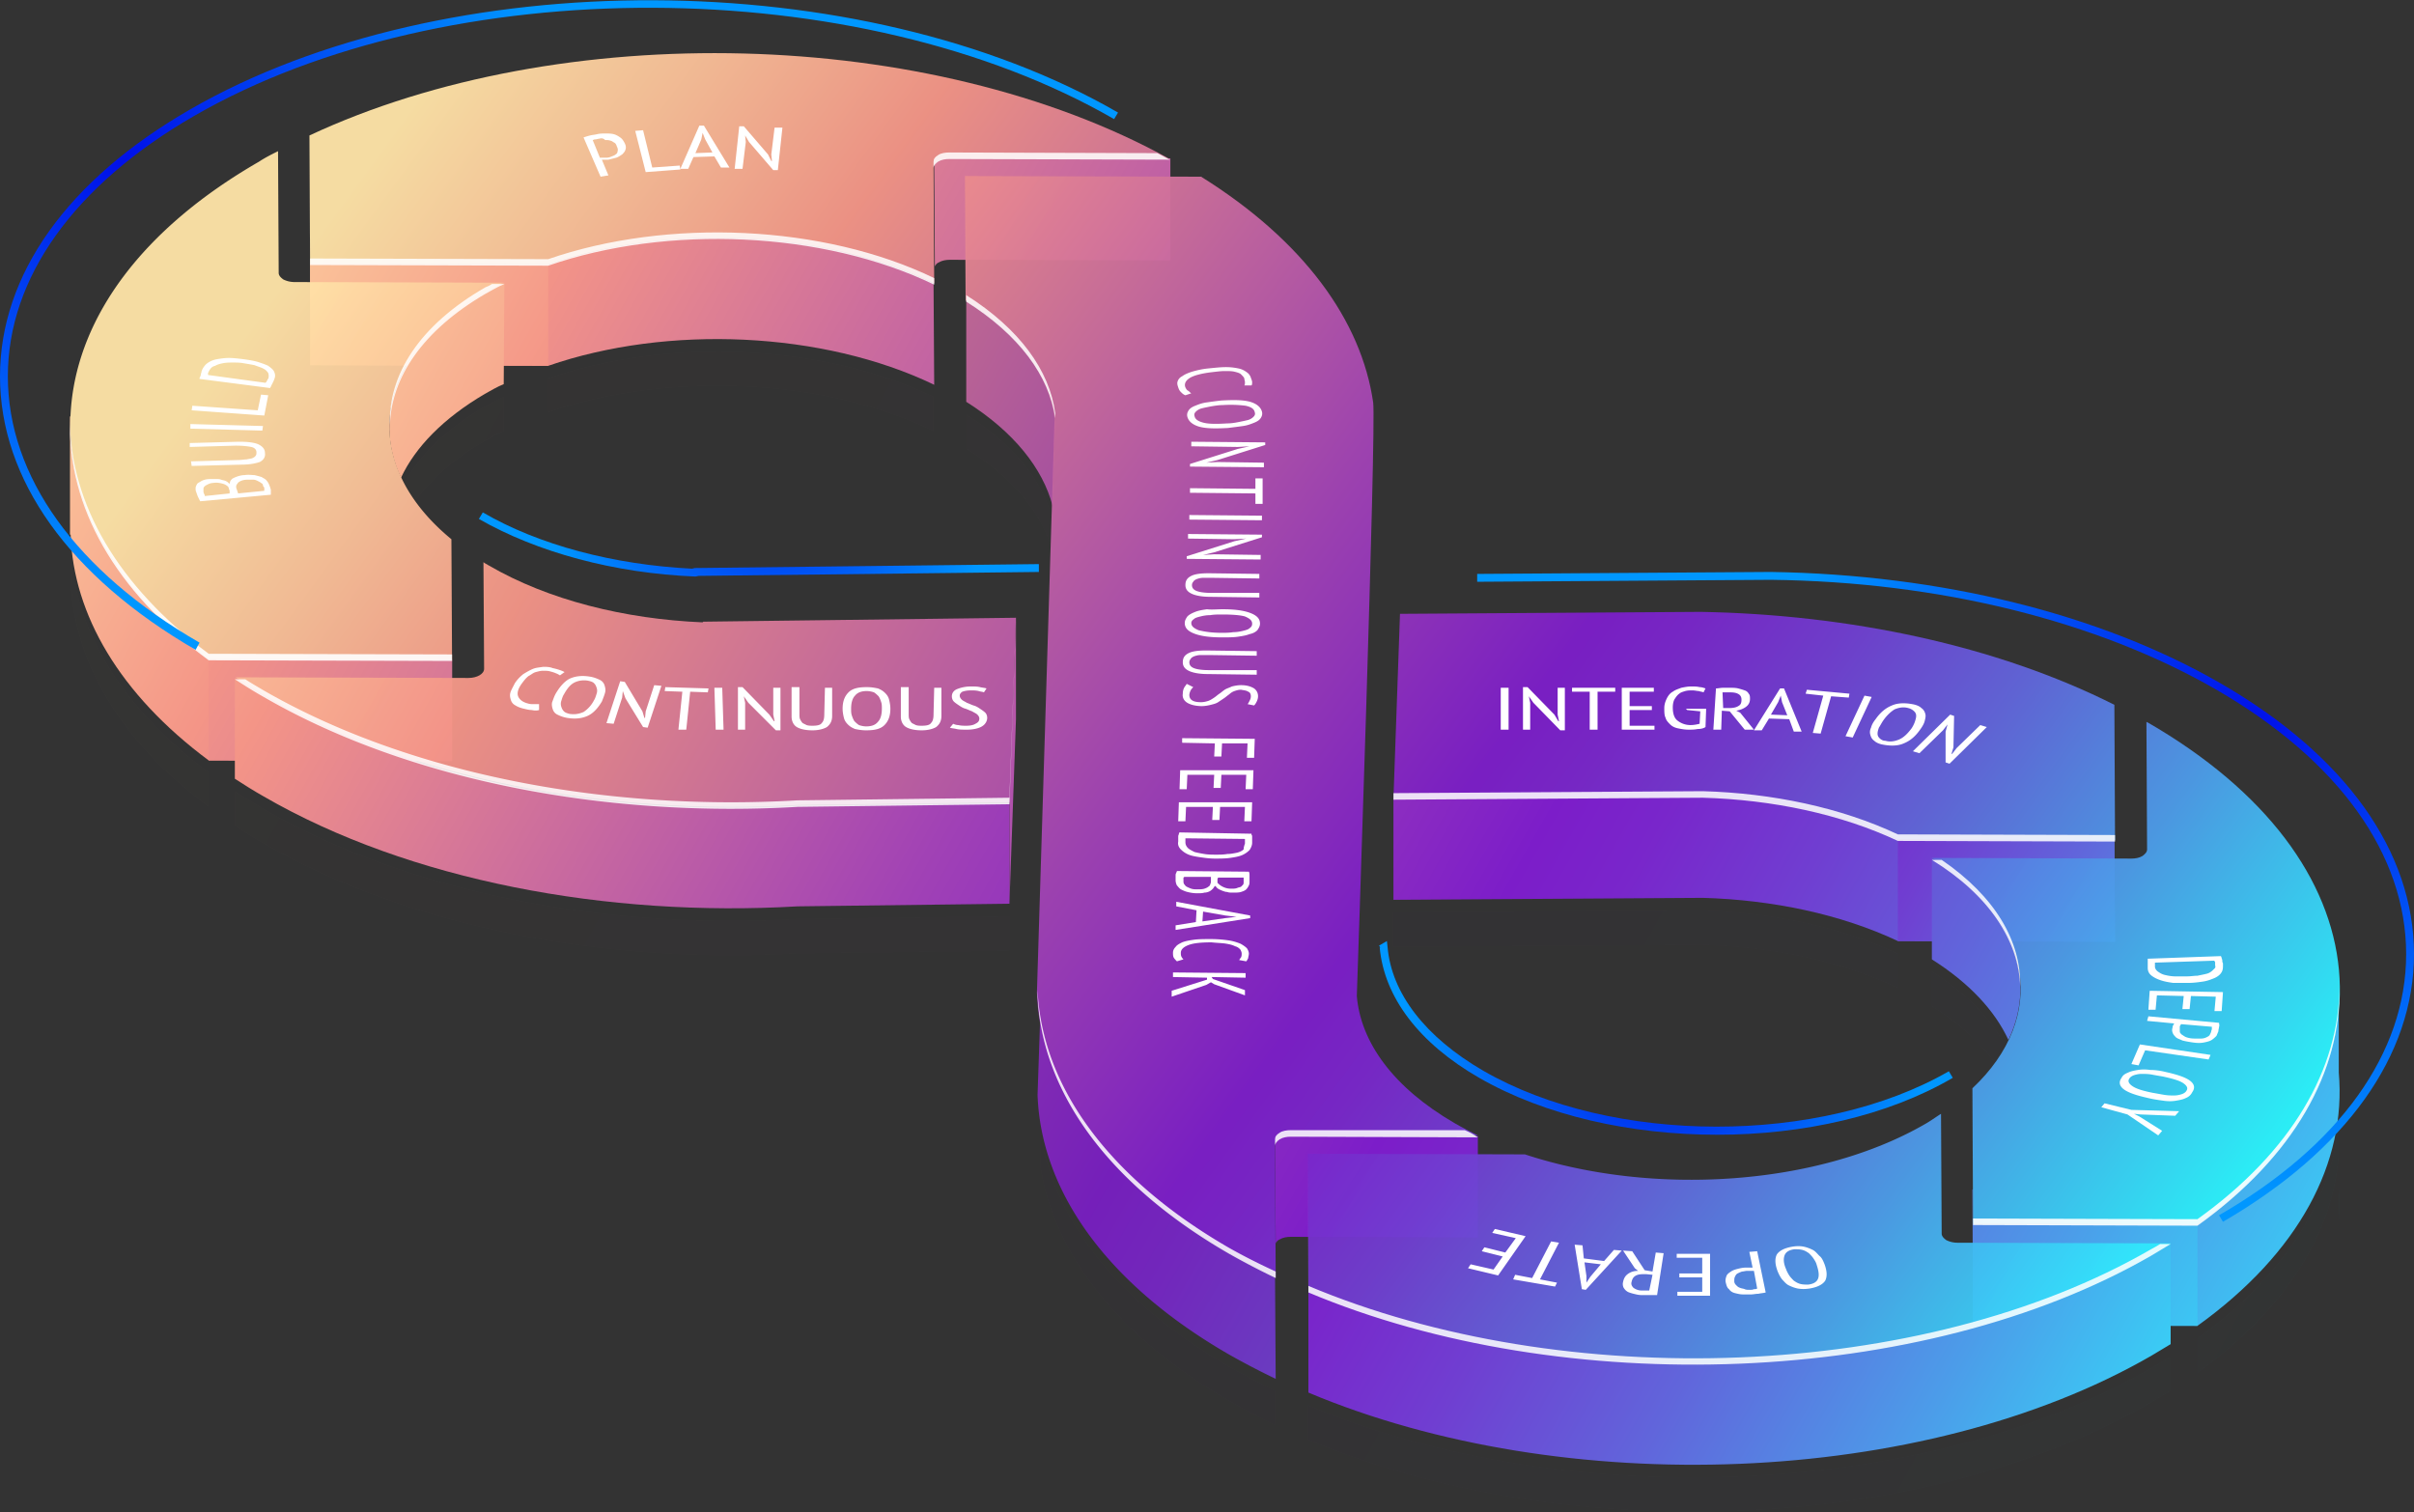 <?xml version="1.0" encoding="utf-8"?><svg width="731" height="458" fill="none" xmlns="http://www.w3.org/2000/svg" viewBox="0 0 731 458"><rect x="0" y="0" width="731" height="458" fill="#333333" stroke="none"/><g opacity=".1"><path opacity=".1" d="M515.662 286.176c20.998.594 41.799 4.954 59.034 13.08v-10.504c-17.235-8.125-38.036-12.485-59.034-13.08l-93.901.595v10.503l93.901-.594z" fill="url(#opaint0_linear)"/><path opacity=".1" d="M319.342 170.041l.198-8.919c-1.783-12.881-10.698-25.367-26.942-35.672v10.503c15.65 9.711 24.564 21.8 26.744 34.088z" fill="url(#opaint1_linear)"/><path opacity=".1" d="M584.997 304.805c15.65 9.711 24.565 21.998 26.348 34.285 2.575-15.854-6.339-32.303-26.348-44.987v10.702z" fill="url(#opaint2_linear)"/><path opacity=".1" d="M708.218 350.189v-10.504c-1.981 23.386-16.244 46.375-42.79 65.598v10.504c26.744-19.224 41.007-42.213 42.79-65.598z" fill="url(#opaint3_linear)"/><path opacity=".1" d="M282.691 130.602v-10.503c-33.479-16.053-80.627-18.035-116.682-5.549v10.305c36.055-12.287 83.203-10.504 116.682 5.747z" fill="url(#opaint4_linear)"/><path opacity=".1" d="M708.217 359.305v10.9c.396-3.765.396-7.333 0-10.9z" fill="url(#opaint5_linear)"/><path opacity=".1" d="M372.234 413.805c-34.47-19.818-53.488-45.384-57.252-71.345v10.503c3.764 25.962 22.782 51.528 57.252 71.346 4.358 2.576 9.113 4.955 13.867 7.333v-10.504c-4.754-2.378-9.31-4.756-13.867-7.333z" fill="url(#opaint6_linear)"/><path opacity=".1" d="M396.008 425.498v10.504c77.26 32.502 186.019 28.736 255.156-11.099l5.944-3.567v-10.503c-1.981 1.189-3.764 2.378-5.944 3.567-69.137 39.835-177.896 43.6-255.156 11.098z" fill="url(#opaint7_linear)"/><path opacity=".1" d="M146.793 133.575c1.783-.991 3.764-2.18 5.745-2.973v-10.503c-1.981.991-3.962 1.981-5.745 2.972-21.593 12.486-31.102 29.331-28.527 45.979 2.179-13.08 11.688-25.764 28.527-35.475z" fill="url(#opaint8_linear)"/><path opacity=".1" d="M21.394 160.528l-.198-.198v10.503l.198.199c-.99 25.763 12.877 51.923 41.8 73.327v-10.504c-28.923-21.403-42.79-47.563-41.8-73.327z" fill="url(#opaint9_linear)"/><path opacity=".1" d="M79.835 244.954c-2.972-1.784-5.943-3.568-8.717-5.351v10.503c2.774 1.784 5.547 3.568 8.717 5.351 44.177 25.566 104.202 36.664 161.652 33.295l64.185-.793v-10.503l-64.185.792c-57.45 3.369-117.277-7.729-161.652-33.294z" fill="url(#opaint10_linear)"/></g><path d="M166.01 80.066l-72.11-.198v30.718l72.11.198c36.055-12.485 83.203-10.504 116.881 5.747l-.198-30.718c-33.48-16.25-80.628-18.233-116.683-5.747z" fill="url(#opaint11_linear)"/><path d="M166.01 80.066l-72.11-.198v30.718l72.11.198V80.066z" fill="url(#opaint12_linear)"/><path d="M287.646 47.762c-1.189 0-2.575.198-3.368.793-.99.594-1.386 1.189-1.386 1.982l.198 30.123c.198-.396.594-.99 1.188-1.189.991-.594 2.179-.793 3.368-.793l66.761.199V47.96l-66.761-.198z" fill="url(#opaint13_linear)"/><path d="M390.857 343.649c-1.189 0-2.575.198-3.368.792-.99.595-1.386 1.189-1.386 1.982l.198 30.124c.198-.396.594-.991 1.188-1.189.991-.595 2.179-.793 3.368-.793l56.658.198v-30.718l-56.658-.396z" fill="url(#opaint14_linear)"/><path d="M708.219 305.201c-1.981 23.386-16.244 46.375-42.79 65.599l-67.95-.199v-10.503l-.198.198.198 41.024 67.95.198c30.904-22.197 45.167-49.546 42.79-76.697v-19.62z" fill="url(#opaint15_linear)"/><path d="M597.478 370.8v30.718h67.95v-30.52c0-.198-68.346-.198-67.95-.198z" fill="url(#opaint16_linear)"/><path d="M152.736 85.615c-1.981.99-3.962 1.982-5.745 2.973-26.15 15.061-34.668 36.663-25.555 56.085 4.358-9.314 12.876-18.034 25.357-25.367 1.783-.991 3.764-2.18 5.745-2.973l.198-30.718z" fill="url(#opaint17_linear)"/><path d="M136.888 199.768l-73.694-.198c-28.923-21.602-42.988-47.564-41.8-73.328l-.198-.198v35.871h.198c.793 24.178 14.858 48.357 41.8 68.373l73.694.198v-30.718z" fill="url(#opaint18_linear)"/><path d="M136.889 199.768h-.198l-73.497-.198v30.718l73.695.198v-30.718z" fill="url(#opaint19_linear)"/><path opacity=".9" d="M319.54 126.639c-1.783-12.882-10.698-25.368-26.942-35.673v30.718c14.461 9.116 23.178 20.215 26.149 31.511l.793-26.556z" fill="url(#opaint20_linear)"/><path opacity=".9" d="M372.236 379.52c-34.47-19.819-53.488-45.384-57.252-71.346l-.793 23.385c.991 28.539 20.207 56.879 58.045 78.679a233.572 233.572 0 0014.065 7.333l-.198-30.719c-4.755-2.378-9.311-4.756-13.867-7.332z" fill="url(#opaint21_linear)"/><path d="M651.363 379.916c-69.138 40.033-177.897 43.6-255.157 11.098v30.719c77.26 32.502 186.019 28.736 255.157-11.099l5.943-3.567v-30.718c-2.179 1.189-3.962 2.378-5.943 3.567z" fill="url(#opaint22_linear)"/><path d="M307.654 217.803v-30.719l-1.981 56.086v30.718l1.981-56.085z" fill="url(#opaint23_linear)"/><path d="M305.673 243.17l-64.185.793c-57.45 3.369-117.277-7.729-161.652-33.295-2.972-1.784-5.943-3.567-8.717-5.351v30.52c2.774 1.784 5.547 3.568 8.717 5.351 44.177 25.566 104.202 36.664 161.652 33.295l64.185-.793v-30.52z" fill="url(#opaint24_linear)"/><path opacity=".95" d="M93.901 79.868l72.11.198c36.054-12.486 83.203-10.504 116.88 5.747l-.198-35.078c0-.793.595-1.388 1.387-1.982.991-.595 2.179-.793 3.368-.793l66.76.198C281.505 7.928 169.577 5.55 93.703 41.024l.198 38.844z" fill="url(#opaint25_linear)"/><path opacity=".95" d="M136.89 199.768l-.198-36.466c-27.933-22.989-24.763-54.5 10.103-74.714 1.783-.991 3.764-2.18 5.745-2.973l-63.393-.198a7.66 7.66 0 01-3.368-.793c-.792-.595-1.387-1.19-1.387-1.982l-.198-36.862c-1.98.991-3.962 1.982-5.745 3.171C7.53 89.777 2.774 154.582 63.195 199.57l73.695.198z" fill="url(#opaint26_linear)"/><path opacity=".95" d="M307.654 187.084l-94.693 1.189-.198.199c-23.574-.991-46.752-6.739-64.78-17.242-.594-.397-1.188-.595-1.585-.991l.199 32.304c0 1.585-2.18 2.774-4.755 2.774l-70.525-.198c2.774 1.784 5.547 3.567 8.717 5.351 44.177 25.565 104.202 36.664 161.652 33.295l64.185-.793 1.783-55.888z" fill="url(#opaint27_linear)"/><path opacity=".95" d="M640.27 213.443c-35.857-18.035-80.43-27.35-125.202-28.142l-91.127.594-1.981 55.888 93.703-.595c20.999.595 41.799 4.955 59.034 13.08l65.771.198-.198-41.023z" fill="url(#opaint28_linear)"/><path d="M574.697 254.268c-17.235-8.125-38.035-12.485-59.034-13.08l-93.703.595v30.718l93.703-.594c20.999.594 41.799 4.954 59.034 13.08l65.771.198-.198-30.719-65.573-.198z" fill="url(#opaint29_linear)"/><path d="M574.696 284.987l65.77.198-.198-30.719-65.572-.198v30.719z" fill="url(#opaint30_linear)"/><path opacity=".95" d="M650.174 257.241c0 .793-.594 1.387-1.387 1.982-.99.594-2.179.793-3.368.793l-60.421-.199c31.102 19.422 35.262 48.159 12.282 69.761l.199 41.023 67.949.199c62.204-44.591 57.054-110.388-15.056-152.006-.198 0-.396-.199-.396-.199l.198 38.646z" fill="url(#opaint31_linear)"/><path d="M608.176 314.912c0-.198.198-.198.198-.396 8.717-18.629.793-39.439-23.376-54.699v30.719c11.292 7.134 19.018 15.458 23.178 24.376z" fill="url(#opaint32_linear)"/><path opacity=".95" d="M386.301 386.852l-.198-40.429c0-.793.594-1.387 1.387-1.982.99-.594 2.179-.792 3.367-.792l56.658.198c-2.377-1.189-4.755-2.378-7.132-3.766-18.423-10.702-28.329-24.376-29.517-38.447 0 0 5.943-172.617 4.952-179.752-3.565-24.773-20.998-48.95-52.101-68.373l-71.515-.198.198 37.655c16.245 10.107 25.159 22.791 26.942 35.673l-5.349 174.004c.991 28.538 20.207 56.878 58.045 78.678 4.754 2.775 9.509 5.153 14.263 7.531z" fill="url(#opaint33_linear)"/><path opacity=".95" d="M592.724 376.349a7.666 7.666 0 01-3.368-.793c-.792-.595-1.386-1.189-1.386-1.982l-.199-36.267c-1.584.991-3.169 2.18-4.952 3.171-32.687 18.827-82.609 21.8-121.041 9.116l-65.77-.198.198 41.816c77.26 32.502 186.019 28.737 255.156-11.098l5.944-3.567-64.582-.198z" fill="url(#opaint34_linear)"/><g opacity=".9"><path opacity=".95" d="M118.07 128.819c.396-14.468 9.905-28.737 28.923-39.835 1.783-.99 3.764-2.18 5.745-2.973h-3.764c-.594.397-1.386.793-1.981.991-20.008 11.495-29.517 26.557-28.923 41.817zM284.079 48.951c.991-.595 2.179-.793 3.368-.793l66.761.198c-1.189-.594-2.576-1.387-3.764-1.981l-62.997-.199c-1.189 0-2.575.199-3.368.793-.99.595-1.387 1.19-1.387 1.982v1.982c0-.793.595-1.387 1.387-1.982z" fill="#fff"/><path opacity=".95" d="M146.596 200.957l-.199-30.52.199 30.52z" fill="url(#opaint35_radial)"/><path opacity=".95" d="M611.742 298.859c.396-13.674-7.528-27.349-23.772-38.447h-2.972c17.433 10.702 26.348 24.575 26.744 38.447zM292.598 91.362c16.047 10.107 25.16 22.593 26.942 35.277v-1.586c-1.782-12.882-10.697-25.367-26.942-35.673l-.198-35.672.198 37.654z" fill="#fff"/><path opacity=".95" d="M650.174 255.656l-.198-36.664.198 36.664z" fill="url(#opaint36_radial)"/><path opacity=".95" d="M574.697 254.665l65.771.198v-1.982l-65.771-.198c-17.235-8.126-38.035-12.486-59.034-13.08l-93.703.594v1.982l93.703-.594c20.999.594 41.799 4.954 59.034 13.08zM651.362 378.331c-69.137 40.032-177.896 43.6-255.156 11.098l-.198-39.835.198 41.817c77.26 32.502 186.019 28.736 255.156-11.099l5.944-3.567h-3.17c-.991.595-1.981 1.189-2.774 1.586zM166.011 80.462c36.054-12.485 83.203-10.504 116.88 5.747v-1.981c-33.479-16.251-80.826-18.233-116.88-5.748l-72.11-.198-.198-36.862.198 38.844 72.11.198z" fill="#fff"/><path d="M665.429 369.214l-67.95-.198-.198-39.042.198 41.024 67.95.198c29.319-21.007 43.582-46.771 42.988-72.535 0 24.971-14.461 50.14-42.988 70.553z" fill="#fff"/><path opacity=".95" d="M443.552 342.261h-52.695c-1.189 0-2.575.199-3.368.793-.99.595-1.386 1.189-1.386 1.982v1.982c0-.793.594-1.388 1.386-1.982.991-.595 2.179-.793 3.368-.793l56.658.198c-1.387-.991-2.576-1.585-3.963-2.18z" fill="#fff"/><path d="M136.889 198.183l-73.694-.199c-27.735-20.611-41.8-45.582-41.998-70.354-.594 25.565 13.273 51.131 41.998 72.336l73.694.198v-1.981z" fill="#fff"/><path opacity=".95" d="M372.236 377.934c-37.442-21.602-56.856-49.744-58.045-78.282v1.387c.991 28.539 20.207 56.879 58.045 78.679a234.15 234.15 0 0014.065 7.333v-1.982c-4.755-2.18-9.509-4.558-14.065-7.135zM305.673 241.585l-64.185.792c-57.45 3.369-117.277-7.729-161.652-33.294-1.981-1.189-3.764-2.18-5.547-3.369h-3.17c2.774 1.783 5.547 3.567 8.717 5.35 44.177 25.566 104.202 36.664 161.652 33.295l64.185-.793 1.981-55.887-1.981 53.906z" fill="#fff"/></g><path d="M176.708 41.618a24.944 24.944 0 011.981-.594c.792-.198 1.387-.198 2.179-.397.793-.198 1.585-.198 2.576-.198.792 0 1.584 0 2.377.198.792.199 1.386.595 1.981.991.594.397.99.991 1.386 1.784.397.793.397 1.387.199 1.982-.199.594-.595.99-.991 1.387-.594.396-1.189.793-1.783.991l-2.377.595H182.255l1.981 4.756-2.377.396-5.151-11.89zm4.754.397c-.396 0-.792.198-1.188.198-.396 0-.594.198-.793.198l2.18 5.351h1.981c.594 0 1.188-.198 1.584-.396.595-.199.991-.397 1.189-.595a1.09 1.09 0 00.594-.99c.198-.397 0-.992-.198-1.388-.198-.595-.396-.991-.792-1.19-.396-.197-.793-.594-1.189-.594-.396-.198-.99-.198-1.585-.198-.594-.595-1.188-.595-1.783-.396zM206.028 51.33l-10.5.792-3.17-12.486 2.378-.198 2.773 11.297 8.32-.595.199 1.19zM216.329 47.366l-6.34.198-1.584 3.567h-2.378l5.745-13.08h1.387l7.726 12.684h-2.575l-1.981-3.37zm-5.745-.991l5.15-.199-2.179-3.963-.792-1.982-.396 1.982-1.783 4.162zM226.828 43.006l-1.189-1.982.198 1.982-.99 8.125h-2.377l1.386-12.882h1.387l7.33 8.522.99 1.982h.199l-.199-1.982.991-8.125h2.377l-1.386 12.882h-1.387l-7.33-8.522zM63.79 145.07h1.585c.594 0 1.188 0 1.584.198.595.198.99.198 1.387.396.396.198.792.397.99.793h.199c0-.198.198-.595.198-.793.198-.198.396-.594.792-.793a9.66 9.66 0 011.387-.594c.594-.198 1.387-.396 2.18-.396 1.188-.199 2.178 0 2.97 0 .793.198 1.585.396 2.18.594.594.396 1.188.595 1.585 1.189.396.397.594.991.792 1.387 0 .199.198.397.198.595 0 .198.198.396.198.793v1.387l-21.395 1.982-.594-1.189c-.198-.397-.396-.991-.595-1.586-.198-.396-.198-.792-.198-1.189 0-.396.199-.793.397-1.189s.792-.594 1.386-.991c.793-.396 1.585-.594 2.774-.594zm5.745 3.567c0-.198-.198-.396-.198-.595 0-.198-.198-.396-.198-.594a3.824 3.824 0 00-1.783-.991c-.793-.198-1.783-.396-2.774-.198-.594 0-1.188.198-1.585.396-.396.198-.792.396-.99.595-.198.198-.396.396-.396.792v.793c0 .396.198.595.198.793.198.198.198.396.198.594l7.528-.792v-.793zm10.103-1.586c0-.396-.198-.594-.594-.792-.198-.198-.595-.397-.99-.595-.397-.198-.793-.396-1.388-.396h-1.782c-.793 0-1.585.198-1.981.396-.397.198-.793.397-.991.793-.198.198-.396.594-.396.793 0 .396 0 .594.198.991l.396 1.189 7.924-.793v-.198-.397-.396c-.396-.396-.396-.595-.396-.595zM57.45 135.359v-1.189l14.858-.397c2.575 0 4.556.198 5.943.793 1.189.595 1.981 1.387 1.981 2.576.198 1.189-.396 2.18-1.585 2.775-1.188.396-2.971.793-5.349.793l-15.254.396-.198-1.387 14.066-.397c1.188 0 2.179-.198 2.773-.198.793-.198 1.387-.198 1.783-.396.396-.198.792-.397.99-.793.199-.198.199-.594.199-.991 0-.793-.595-1.387-1.585-1.585-.99-.198-2.576-.397-4.755-.397l-13.867.397zM57.648 129.81v-1.388l21.989.595-.198 1.387-21.791-.594zM81.222 119.702l-1.189 6.144-21.99-1.586.199-1.387 19.81 1.387.99-4.756 2.18.198zM60.422 114.748c0-.198 0-.397.198-.595 0-.198.198-.396.198-.793 0-.198.198-.396.198-.792 0-.198.198-.397.198-.595.397-.793.99-1.585 1.585-1.982.793-.594 1.783-.991 2.774-1.189 1.188-.198 2.377-.396 3.764-.396 1.386 0 2.971.198 4.556.396 1.387.198 2.773.397 4.16.793 1.189.396 2.377.793 3.17 1.189.792.595 1.585 1.189 1.783 1.784.396.792.396 1.585 0 2.378 0 .198-.198.396-.198.594-.199.199-.199.397-.397.793-.198.198-.198.397-.396.793-.198.198-.198.396-.198.396l-21.395-2.774zm2.971-2.577c0 .199-.198.199-.198.397s-.198.198-.198.396v.595l17.433 2.378s0-.198.198-.198c0-.199.198-.199.198-.397s.199-.198.199-.396.198-.198.198-.198a2.752 2.752 0 000-1.784c-.397-.594-.793-.991-1.585-1.387-.793-.397-1.585-.595-2.576-.991-.99-.198-2.179-.396-3.367-.595-.99-.198-2.18-.198-3.17-.198-.99 0-1.98 0-2.971.198-.99.199-1.783.397-2.378.793-.99.198-1.386.793-1.783 1.387zM672.561 289.545c0 .198.198.396.198.594 0 .199.198.397.198.793s0 .396.198.793v.594c0 .793 0 1.586-.594 2.379-.397.594-1.189 1.189-2.179 1.585-.991.396-1.981.793-3.368.991-1.387.198-2.774.396-4.557.396h-4.358c-1.387-.198-2.575-.396-3.764-.792-1.189-.397-1.981-.793-2.773-1.388-.793-.594-1.189-1.387-1.189-2.378v-.594-.793-.793-.594l22.188-.793zm-1.783 2.774v-.396-.396c0-.199 0-.199-.198-.397v-.198l-18.028.595v1.189c0 .594.396 1.189.991 1.585.594.397 1.188.793 2.179.991.792.198 1.981.396 2.971.396h3.566c1.189 0 2.179-.198 3.17-.198.99-.198 1.981-.396 2.773-.594.793-.198 1.387-.595 1.981-1.189.595-.595.793-.595.595-1.388zM673.155 300.445l-.396 5.747h-2.179l.396-4.36-7.528-.198-.396 3.964h-2.179l.396-3.964-8.122-.198-.397 4.36h-2.179l.397-5.748 22.187.397zM671.966 309.759c0 .397.198.793 0 1.189 0 .397-.198.793-.198 1.388-.198.396-.396.991-.594 1.387-.397.396-.793.793-1.387 1.189s-1.387.595-2.377.793c-.991.198-1.981.198-3.368 0-1.387-.198-2.377-.396-3.17-.595-.792-.396-1.584-.594-1.981-.991-.396-.396-.792-.792-.99-1.387-.198-.594-.198-.991 0-1.585v-.199c0-.198 0-.198.198-.396 0-.198 0-.198.198-.396 0-.198 0-.198.198-.198l-8.32-.793.396-1.387 21.395 1.981zm-2.377 2.577c0-.198.198-.397.198-.793v-.595l-9.311-.792s0 .198-.198.198c0 .198 0 .198-.198.396V312.336c0 .396.198.594.594.991.396.198.793.594 1.387.792a7.361 7.361 0 002.377.397h2.179c.595 0 1.189-.198 1.585-.397.396-.198.793-.396.991-.792.198-.397.396-.793.396-.991zM645.421 322.245l2.575-5.946 21.395 3.171-.594 1.388-19.216-2.775-1.981 4.558-2.179-.396zM655.722 324.623c3.565.793 5.943 1.586 7.329 2.576 1.387.991 1.783 2.18.793 3.568-.396.792-.991 1.387-1.981 1.783-.793.397-1.783.595-2.972.793-1.188.198-2.377.198-3.764 0-1.386-.198-2.971-.396-4.556-.793-3.566-.792-5.943-1.585-7.33-2.576-1.387-.991-1.783-2.18-.792-3.567.396-.793.99-1.189 1.981-1.586.792-.396 1.783-.594 2.971-.792 1.189-.199 2.378-.199 3.764 0 1.387 0 2.972.198 4.557.594zm-.793 1.387c-1.188-.198-2.377-.396-3.368-.594-1.188-.198-2.179-.198-2.971-.198-.991 0-1.783.198-2.377.396-.595.198-1.189.595-1.387.991-.594.793-.198 1.585.99 2.378 1.189.793 3.17 1.387 6.142 1.982 1.188.198 2.179.396 3.367.594 1.189.199 2.179.199 2.972.199.99 0 1.783-.199 2.377-.397.594-.198 1.189-.594 1.387-.991.594-.792.198-1.585-.991-2.378-1.188-.793-3.367-1.387-6.141-1.982zM645.42 336.118l14.462.396-1.189 1.387-10.499-.396-1.981-.198 1.585.793 6.933 4.36-1.188 1.387-9.311-6.342-7.924-2.18.99-1.189 8.122 1.982zM552.51 382.889c.793 2.18.793 3.765.198 4.954-.792 1.189-2.377 1.982-4.754 2.379-1.387.198-2.377.198-3.566 0-.991-.199-1.981-.595-2.774-.991-.792-.397-1.386-1.189-1.981-1.784-.594-.793-.99-1.585-1.386-2.576-.793-2.18-.793-3.766-.198-4.955.792-1.189 2.377-1.982 4.754-2.378 1.189-.198 2.377-.198 3.368 0 .99.198 1.981.594 2.773.991.793.396 1.387 1.189 1.981 1.783.793.595 1.189 1.586 1.585 2.577zm-2.377.198c-.198-.793-.594-1.387-.991-1.982-.396-.594-.99-1.189-1.386-1.585-.595-.397-1.189-.793-1.981-.991-.793-.198-1.585-.198-2.378-.198-1.584.198-2.575.792-2.971 1.783-.396.991-.396 2.378.396 4.162.198.595.594 1.387.991 1.982.396.594.99 1.189 1.386 1.585.595.397 1.189.793 1.981.991.793.198 1.585.198 2.378.198 1.584-.198 2.575-.792 2.971-1.783.396-.991.198-2.378-.396-4.162zM534.681 391.411c-.594.198-1.387.198-2.179.396-.793 0-1.585.198-2.179.198h-2.576c-.792 0-1.584-.198-2.377-.396-.792-.198-1.387-.595-1.783-1.189-.594-.397-.792-1.189-.99-1.982-.198-.793 0-1.387.198-1.982.198-.594.792-.991 1.387-1.387.594-.397 1.188-.595 1.981-.793.792-.198 1.584-.396 2.575-.396H530.719l-.991-4.757 2.378-.198 2.575 12.486zm-4.754-.793c.396 0 .792 0 1.188-.198.396 0 .594 0 .991-.198l-.991-5.351H529.134c-.594 0-1.189.198-1.585.198-.594.198-.99.396-1.386.594-.397.199-.595.595-.793.991-.198.397-.198.793-.198 1.388 0 .594.396.99.594 1.189.397.396.595.594 1.189.792.396.199.991.199 1.387.397s.99.198 1.585.198zM517.842 392.402h-9.905v-1.19h7.528v-4.36h-6.933v-1.189h6.933v-4.756h-7.726v-1.189h10.103v12.684zM501.796 392.203h-4.755c-.792 0-1.585-.198-2.377-.396-.793-.198-1.387-.396-1.783-.595-.594-.396-.793-.594-1.189-1.189a2.486 2.486 0 01-.198-1.783c.198-.991.594-1.784 1.387-2.378.792-.595 1.783-.991 3.17-.991l-.991-.793-3.566-5.351 2.774.198 3.764 5.747 2.377.397.99-5.747 2.378.198-1.981 12.683zm-1.387-6.143l-1.981-.198c-1.189 0-2.179 0-2.972.396-.792.396-1.188.991-1.387 1.982-.198.594 0 1.189.595 1.783.594.397 1.387.793 2.377.793h2.377l.991-4.756zM479.608 381.105l6.142.793 2.971-3.369 2.377.198-10.895 11.891-1.189-.198-2.179-13.477 2.377.199.396 3.963zm5.151 1.784l-4.952-.595.594 4.162v1.982l1.188-1.784 3.17-3.765zM458.808 386.06l5.151.991 5.745-11.099 2.377.397-5.745 11.098 5.151.991-.595 1.189-12.678-2.18.594-1.387zM453.657 386.258l-9.113-2.18.792-1.189 6.934 1.585 2.773-3.963-6.339-1.586.793-1.189 6.339 1.585 3.169-4.36-7.131-1.585.792-1.189 9.311 2.18-8.32 11.891zM358.963 119.702c-.594-.198-.99-.594-1.387-.991-.396-.396-.594-.792-.792-1.387-.198-.594-.396-1.189-.198-1.784a2.648 2.648 0 011.387-1.585c.792-.595 1.783-.991 2.971-1.387 1.387-.397 2.972-.793 4.953-.991 1.981-.198 3.764-.397 5.349-.397 1.584 0 2.773.199 3.764.397.99.198 1.782.594 2.575 1.189.594.396.99.991 1.188 1.585.199.595.397.991.397 1.388 0 .396 0 .792-.198.991h-2.18c.199-.199.199-.595.199-.991 0-.397-.199-.793-.199-1.189-.198-.397-.594-.793-.99-1.19-.396-.396-1.189-.594-1.981-.792-.793-.198-1.783-.198-2.972-.198-1.188 0-2.575.198-4.358.396-2.971.396-5.151.991-6.339 1.784-1.189.792-1.585 1.783-1.189 2.774.198.396.396.793.793.991.396.198.594.595.99.793l-1.783.594zM369.86 121.288c3.763-.198 6.537-.198 8.716.396 1.981.595 3.17 1.586 3.566 2.973.198.793 0 1.387-.396 1.982-.397.594-.991.991-1.981 1.387-.991.396-1.981.793-3.368.991-1.387.198-2.972.396-4.556.594-3.764.199-6.538.199-8.717-.396-1.981-.595-3.17-1.585-3.566-2.973-.198-.792 0-1.387.396-1.982.397-.594.991-.99 1.981-1.387.991-.396 1.981-.793 3.368-.991 1.387-.198 2.774-.396 4.557-.594zm.396 1.387c-1.189 0-2.377.198-3.566.396-.991.199-1.981.397-2.774.595a3.82 3.82 0 00-1.782.991c-.397.396-.595.793-.397 1.387.198.991 1.189 1.586 2.774 1.982 1.585.396 3.962.396 7.131.198 1.189 0 2.378-.198 3.368-.396.991-.198 1.981-.397 2.774-.595a3.83 3.83 0 001.783-.991c.396-.396.594-.792.396-1.387-.198-.991-.991-1.585-2.774-1.982a36.1 36.1 0 00-6.933-.198zM374.812 135.953l3.566-.792-3.566.198-14.065-.198v-1.388l22.385.198v.793l-14.461 4.558-3.368.793 3.368-.198 14.065.198v1.387l-22.385-.198v-.793l14.461-4.558zM380.161 152.601v-3.171l-19.81-.199v-1.387l19.81.198v-3.171h2.179v7.73h-2.179zM382.142 156.168v1.387l-21.99-.198v-1.387l21.99.198zM373.821 163.897l3.566-.793-3.566.198-14.065-.198v-1.387l22.385.198v.793l-14.461 4.558-3.368.793 3.368-.198 14.065.198v1.387l-22.386-.198v-.793l14.462-4.558zM381.349 179.553v1.388l-14.858-.198c-2.576 0-4.557-.397-5.745-.991-1.189-.595-1.783-1.388-1.783-2.577 0-1.387.594-2.18 1.783-2.774 1.188-.595 2.971-.793 5.349-.793l15.254.198v1.387l-14.066-.198h-2.971c-.793 0-1.387.198-1.981.397-.397.198-.793.396-.991.792a1.517 1.517 0 00-.396.991c0 .793.396 1.388 1.387 1.784.99.396 2.575.594 4.556.594h14.462zM370.256 184.508c3.764 0 6.537.396 8.518 1.189 1.981.793 2.773 1.784 2.773 3.171 0 .793-.396 1.387-.792 1.982-.594.594-1.387.991-2.377 1.189-.991.396-2.179.594-3.566.793-1.387.198-2.972.198-4.755.198-3.763 0-6.537-.397-8.518-1.189-1.981-.793-2.773-1.784-2.773-3.171 0-.793.396-1.387.792-1.982.594-.595 1.387-.991 2.377-1.387.991-.397 2.179-.595 3.566-.793 1.387.198 2.972 0 4.755 0zm-.199 1.585c-1.188 0-2.377 0-3.565.199-1.189 0-2.18.198-2.972.396-.792.198-1.585.396-1.981.793-.594.396-.792.792-.792 1.189 0 .991.792 1.585 2.179 2.18 1.585.396 3.764.793 6.933.793 1.189 0 2.378 0 3.566-.199 1.189 0 2.179-.198 2.972-.396.792-.198 1.585-.396 1.981-.793.594-.396.792-.792.792-1.387 0-.991-.792-1.585-2.179-2.18-1.387-.396-3.764-.595-6.934-.595zM380.558 202.939v1.387l-14.858-.198c-2.576 0-4.557-.396-5.745-.991-1.189-.594-1.783-1.387-1.783-2.576 0-1.388.594-2.18 1.783-2.775 1.188-.594 2.971-.793 5.349-.793l15.254.199v1.387l-14.066-.198h-2.971c-.793 0-1.387.198-1.981.396-.397.198-.793.396-.991.793a1.513 1.513 0 00-.396.991c0 .793.396 1.387 1.387 1.783.99.397 2.575.595 4.556.595h14.462zM361.341 208.092c-.198.198-.594.594-.792.991-.198.396-.396.991-.396 1.387 0 .594.198 1.189.792 1.585.594.397 1.387.595 2.774.595.792 0 1.584-.198 2.179-.396.594-.199 1.188-.595 1.783-.991.594-.397.99-.793 1.584-1.189.595-.397.991-.793 1.585-1.19.595-.396 1.387-.594 2.179-.99.793-.199 1.783-.397 2.774-.397 1.783 0 2.971.397 3.962.991.792.595 1.189 1.387 1.189 2.378 0 .595-.199 1.189-.397 1.586-.198.396-.396.792-.792 1.189l-1.981-.397c.198-.198.396-.594.594-.99.198-.397.396-.793.396-1.388 0-.594-.198-1.189-.792-1.387-.594-.396-1.189-.396-2.179-.595-.793 0-1.387.199-1.981.397a4.304 4.304 0 00-1.585.991c-.594.396-.99.792-1.585 1.189l-1.783 1.189c-.594.396-1.386.594-2.179.793-.792.198-1.783.396-2.773.396-1.783 0-3.368-.396-4.359-.991-.99-.594-1.584-1.585-1.386-2.774 0-.793.198-1.388.396-1.784.198-.396.594-.793.792-1.189l1.981.991zM379.962 223.748l-.198 5.747h-2.179l.198-4.36h-7.726l-.198 3.964h-2.179l.198-3.964-9.905-.198v-1.387l21.989.198zM379.567 233.261l-.198 5.747h-2.179l.198-4.36h-7.528l-.198 3.964h-2.179l.198-3.964h-8.122l-.198 4.36h-2.179l.198-5.747h22.187zM379.171 242.972l-.198 5.747h-2.179l.198-4.36h-7.528l-.198 3.964h-2.18l.199-3.964h-8.123l-.198 4.36h-2.179l.198-5.747h22.188zM378.971 252.485c0 .198 0 .396.199.594v2.18c0 .793-.397 1.586-.793 2.18a7.128 7.128 0 01-2.377 1.586c-.991.396-2.179.594-3.566.792-1.387.199-2.971.199-4.556.199s-2.972-.199-4.359-.397c-1.386-.198-2.575-.396-3.565-.793a7.116 7.116 0 01-2.378-1.585c-.594-.595-.99-1.387-.792-2.378v-.595-.792c0-.199 0-.595.198-.793 0-.198 0-.397.198-.595l21.791.397zm-1.981 2.972v-.396-.396-.397-.198l-18.027-.198v1.189c0 .595.198 1.189.792 1.784.397.396 1.189.792 1.982 1.189.792.198 1.782.396 2.971.594 1.189.198 2.377.198 3.566.198s2.179 0 3.368-.198c.99 0 1.981-.198 2.971-.396.793-.198 1.585-.595 1.981-.991 0-.595.198-1.189.396-1.784zM373.227 270.321c-.594 0-1.188 0-1.585-.198-.594 0-.99-.198-1.585-.396-.396-.199-.99-.397-1.188-.595-.396-.198-.594-.595-.793-.793h-.198c-.198.198-.396.595-.594.793-.198.198-.594.594-.99.793-.397.198-.991.396-1.585.396-.595.198-1.387.198-2.179.198-1.189 0-2.18-.198-2.972-.396-.792-.198-1.585-.595-1.981-.793-.594-.396-.792-.793-1.189-1.189-.198-.396-.396-.991-.396-1.585v-.595-.793c0-.198 0-.594.198-.792 0-.199.198-.397.198-.595l21.792.198c.198.397.198.793.198 1.387v1.586c0 .396 0 .793-.198 1.189s-.396.793-.793 1.189c-.396.396-.99.595-1.585.793-.594.198-1.386.198-2.575.198zm-14.858-3.567c0 .396 0 .594.199.991.198.198.396.594.792.792.396.199.792.397 1.387.595.594.198 1.188.198 1.783.198.792 0 1.584 0 2.179-.198.594-.198.99-.396 1.188-.595.397-.198.595-.594.595-.792.198-.397.198-.595.198-.991v-1.189h-8.122s0 .198-.199.198V266.754zm10.302-.595v1.189c.396.397.792.793 1.585 1.189.792.397 1.584.595 2.575.595.792 0 1.189 0 1.783-.198.396-.198.792-.198 1.188-.397l.595-.594c.198-.198.198-.595.198-.793v-.793-.594h-7.726l-.198.396zM362.133 279.239l.198-3.567-6.141-1.189v-1.387l22.386 4.161v.793l-22.584 3.567v-1.387l6.141-.991zm2.179-3.171l-.198 2.973 6.934-.991 3.368-.396-3.368-.397-6.736-1.189zM356.389 291.13c-.396-.396-.793-.792-.991-1.189-.198-.396-.198-.991-.198-1.387 0-.595.198-1.189.793-1.784.396-.594 1.188-.991 1.981-1.387.99-.396 2.179-.595 3.565-.793 1.387-.198 3.17-.198 5.151-.198 2.179 0 3.962.198 5.349.396 1.387.199 2.575.595 3.566.991.792.397 1.585.991 1.981 1.388.396.594.594 1.189.594 1.585 0 .595-.198.991-.198 1.387-.198.397-.396.793-.594.991l-2.179-.396c.198-.198.396-.595.594-.793.198-.396.198-.793.198-1.189s-.198-.793-.396-1.189c-.396-.396-.793-.793-1.585-.991-.792-.396-1.585-.595-2.773-.793-1.189-.198-2.576-.198-4.359-.396-2.971 0-5.349.198-6.933.793-1.585.594-2.378 1.387-2.378 2.378 0 .396 0 .793.199 1.189.198.396.396.595.594.793l-1.981.594zM365.501 296.679v-.594l-10.301-.198v-1.388l21.989.199v1.387l-10.301-.198.396.594 9.707 3.369v1.586l-9.311-3.369-.99-.595-1.387.793-10.499 3.567v-1.784l10.697-3.369zM163.238 215.028c-.594.198-1.387.198-2.179 0-.793 0-1.585-.198-2.377-.396-.991-.198-1.981-.595-2.576-.991-.792-.397-1.188-.991-1.386-1.586-.198-.594-.397-1.387-.198-2.18.198-.792.792-1.783 1.386-2.972.793-1.189 1.585-1.982 2.576-2.775.99-.594 1.981-1.189 2.971-1.585.991-.397 1.981-.397 2.972-.595.99 0 1.981 0 2.971.396.991.199 1.585.397 2.179.595.595.198.991.396 1.387.594l-1.387.991c-.396-.198-.594-.396-1.188-.594-.396-.198-.991-.396-1.783-.595-.595-.198-1.387-.198-2.179-.198-.793 0-1.387.198-2.179.396-.793.199-1.387.793-2.18 1.19-.792.594-1.386 1.387-1.981 2.18-1.188 1.585-1.584 2.972-1.188 3.963.396.991 1.386 1.784 2.971 2.18.595.198 1.189.198 1.783.198h1.585v1.784zM168.389 209.875c1.188-1.981 2.575-3.567 4.16-4.36 1.783-.792 3.764-.991 6.141-.594 1.189.198 2.179.594 2.972.991a2.65 2.65 0 011.386 1.585c.199.595.397 1.387.199 2.18-.199.793-.595 1.784-.991 2.775-1.189 1.982-2.575 3.567-4.358 4.36-1.783.792-3.764.991-6.141.594a10.408 10.408 0 01-2.972-.991 2.652 2.652 0 01-1.387-1.585c-.198-.595-.396-1.387-.198-2.18.396-.991.595-1.784 1.189-2.775zm2.377.397c-.396.594-.594 1.387-.792 1.982a2.75 2.75 0 000 1.783c.198.595.396.991.792 1.387.396.397.991.595 1.783.793 1.585.198 2.773 0 4.16-.594a9.36 9.36 0 003.17-3.568c.396-.594.594-1.387.792-1.981a2.753 2.753 0 000-1.784c-.198-.595-.396-.991-.792-1.387-.396-.397-.991-.595-1.981-.793-1.387-.198-2.774 0-3.962.594-1.189.595-2.179 1.784-3.17 3.568zM189.388 211.461l-.793-2.18-.198 1.982-2.575 7.927-2.179-.198 4.16-12.684 1.386.198 5.349 8.918.595 1.982h.198l.198-1.982 2.575-7.927 2.179.198-4.16 12.684-1.387-.198-5.348-8.72zM214.349 209.677l-5.349-.198-1.188 11.495h-2.377l1.188-11.495-5.349-.198.199-1.189 13.074.396-.198 1.189zM216.329 208.29h2.377l.397 12.684h-2.378l-.396-12.684zM226.632 212.848l-1.387-1.982.396 1.982v8.126h-2.179v-12.882h1.387l8.122 8.323 1.387 1.982h.198l-.397-1.982v-8.125h2.18v12.882h-1.387l-8.32-8.324zM249.808 208.29h2.179v8.522c0 1.585-.594 2.576-1.584 3.369-.991.594-2.576.991-4.359.991-2.179 0-3.764-.397-4.754-.991-.991-.595-1.585-1.784-1.585-3.171v-8.918h2.377v8.125c0 .595 0 1.189.198 1.586.199.396.397.792.793 1.189l1.188.594c.595.198 1.189.198 1.783.198 1.387 0 2.378-.198 2.774-.792.594-.595.792-1.388.792-2.775l.198-7.927zM255.158 214.632c0-2.18.595-3.766 1.783-4.955 1.189-1.189 2.972-1.585 5.547-1.585 1.387 0 2.377.198 3.368.396.99.396 1.585.793 2.179 1.387.594.595.99 1.189 1.189 1.982.198.793.396 1.784.396 2.775 0 2.18-.595 3.765-1.783 4.954-1.189 1.189-2.972 1.586-5.547 1.586-1.387 0-2.377-.198-3.368-.397-.99-.396-1.585-.792-2.179-1.387-.594-.594-.99-1.189-1.189-1.982-.198-.792-.396-1.783-.396-2.774zm2.576 0c0 .792 0 1.387.198 1.982.198.594.396 1.189.792 1.783.396.397.792.793 1.387 1.189.594.198 1.386.397 2.179.397 1.585 0 2.773-.397 3.566-1.388.792-.792 1.188-2.18 1.188-3.963 0-.793 0-1.388-.198-1.982-.198-.595-.396-1.189-.792-1.784-.396-.396-.793-.792-1.387-1.189-.594-.198-1.387-.396-2.179-.396-1.585 0-2.773.396-3.566 1.387-.792.793-1.188 2.18-1.188 3.964zM282.892 208.29h2.179v8.522c0 1.585-.594 2.576-1.584 3.369-.991.594-2.576.991-4.359.991-2.179 0-3.764-.397-4.754-.991-.991-.595-1.585-1.784-1.585-3.171v-8.918h2.377v8.125c0 .595 0 1.189.198 1.586.199.396.397.792.793 1.189l1.188.594c.595.198 1.189.198 1.783.198 1.387 0 2.378-.198 2.774-.792.594-.595.792-1.388.792-2.775l.198-7.927zM288.637 219.19c.396.198.991.396 1.585.396.792.199 1.585.199 2.377.199 1.189 0 2.179-.199 2.774-.595.792-.396 1.188-.793 1.188-1.586 0-.396-.198-.792-.594-1.189-.396-.396-.991-.594-1.585-.991-.594-.198-1.387-.594-1.981-.792-.792-.198-1.387-.595-1.981-.991-.594-.397-1.189-.793-1.585-1.189-.396-.397-.594-.991-.594-1.586 0-.991.594-1.783 1.585-2.18.99-.396 2.377-.792 4.16-.792.99 0 1.981 0 2.773.198.793.198 1.387.198 1.981.396l-.792 1.189c-.396-.198-.991-.198-1.585-.396-.792-.198-1.585-.198-2.377-.198-1.189 0-1.981.198-2.576.396-.594.396-.792.793-.792 1.189s.198.793.594 1.189c.397.397.991.595 1.585.991.594.198 1.387.595 1.981.793.793.198 1.387.594 1.981.991.595.396 1.189.792 1.585 1.189.396.396.594.991.594 1.585 0 .991-.594 1.982-1.584 2.577-.991.594-2.576.991-4.557.991-1.188 0-2.377 0-3.169-.199-.793-.198-1.387-.198-1.982-.396l.991-1.189zM454.449 208.29h2.377v12.684h-2.377V208.29zM464.355 212.848l-1.387-1.982.397 1.982v8.126h-2.179v-12.882h1.386l8.122 8.323 1.189 1.982h.198l-.396-1.982v-8.125h2.179v12.882h-1.387l-8.122-8.324zM489.118 209.479h-5.349v11.495h-2.377v-11.495h-5.349v-1.189h13.075v1.189zM491.099 208.29h9.707v1.189h-7.33v4.36h6.735v1.189h-6.735v4.757h7.528v1.189h-9.905V208.29zM510.512 214.632h6.141l-.198 5.549c-.594.396-1.387.594-2.377.594-.991.199-1.783.199-2.774.199-1.188 0-2.179-.199-3.169-.397-.991-.198-1.783-.594-2.377-1.189-.595-.594-1.189-1.189-1.387-1.982-.396-.792-.396-1.783-.396-2.972 0-1.19.396-2.18.792-2.973.396-.793.991-1.586 1.783-1.982.792-.595 1.585-.793 2.575-1.189.991-.198 1.981-.396 2.972-.396.99 0 1.783 0 2.575.198.594 0 1.189.198 1.783.396l-.594 1.189c-.396-.198-.991-.198-1.387-.396-.594 0-1.189-.198-1.981-.198s-1.387 0-2.179.198c-.594.198-1.387.396-1.783.793-.594.396-.991.99-1.387 1.585s-.594 1.585-.594 2.576c0 1.784.396 3.171 1.387 3.964a6.376 6.376 0 003.962 1.387c.99 0 1.981-.198 2.773-.396l.198-3.766-3.962-.396-.396-.396zM519.625 208.488c.595 0 1.387-.198 2.18-.198h2.179c.792 0 1.585 0 2.377.198a24.52 24.52 0 011.981.595c.594.198.99.594 1.189.991.396.396.396.99.396 1.585 0 .991-.396 1.784-1.189 2.378-.792.595-1.783.991-2.971 1.189l1.188.595 4.16 5.153h-2.773l-4.556-5.55-2.378-.198-.198 5.748h-2.377l.792-12.486zm2.18 5.946h1.782c1.189 0 2.18-.199 2.774-.595.792-.396.99-.991.99-1.982 0-.594-.198-1.189-.792-1.585-.594-.397-1.387-.595-2.575-.595h-2.378l.199 4.757zM541.813 217.803l-6.141-.199-2.18 3.568h-2.377l7.924-12.684h1.189l5.349 13.08h-2.378l-1.386-3.765zm-5.547-1.388l4.952.199-1.584-3.964-.397-1.982-.792 1.982-2.179 3.765zM559.839 211.263l-5.348-.397-3.17 11.297-2.377-.199 3.169-11.296-5.348-.594.396-1.19 12.877 1.19-.199 1.189zM564.595 210.668l2.179.396-5.745 12.288-2.179-.397 5.745-12.287zM567.963 217.803c1.387-1.982 2.972-3.369 4.953-4.162 1.783-.793 3.962-.793 6.141-.397 1.188.199 2.179.595 2.773 1.19.595.396.991.99 1.189 1.783.198.595 0 1.387-.198 2.18-.198.793-.793 1.784-1.387 2.577-1.387 1.981-2.972 3.369-4.953 4.161-1.782.793-3.962.793-6.141.397-1.188-.198-2.179-.595-2.773-1.189-.595-.397-.991-.991-1.189-1.784-.198-.594-.198-1.387.198-2.18.198-.793.595-1.585 1.387-2.576zm2.179.594c-.396.595-.792 1.388-1.188 1.982-.199.595-.397 1.189-.397 1.784 0 .594.198.991.595 1.387.396.396.99.793 1.783.793 1.386.396 2.773.198 4.16-.397 1.386-.594 2.575-1.783 3.764-3.369.396-.594.792-1.387.99-1.982.198-.594.396-1.189.396-1.783 0-.595-.198-.991-.594-1.388a3.827 3.827 0 00-1.783-.99c-1.387-.397-2.773-.199-4.16.396-.991.594-2.377 1.784-3.566 3.567zM589.159 221.568l.594-2.18-1.386 1.784-7.132 6.936-1.981-.594 11.292-11.099 1.188.397-.198 9.512-.594 1.982h.198l1.387-1.783 7.132-6.937 1.981.595-11.292 11.098-1.189-.396v-9.315z" fill="#fff"/><path d="M673.154 370.007l-1.189-1.982c36.451-21.007 56.658-49.149 56.658-79.075 0-30.124-20.405-58.662-57.45-80.066-36.055-20.809-83.798-32.7-134.908-33.294l-88.949.594v-2.378l88.949-.594c51.506.792 99.645 12.683 136.096 33.691C710.199 228.703 731 257.836 731 288.95c0 30.719-20.603 59.455-57.846 81.057z" fill="url(#opaint37_radial)"/><path d="M59.233 196.796C20.999 174.599 0 145.268 0 113.955c0-30.718 20.405-59.454 57.648-80.858 77.062-44.393 203.056-43.997 280.91.99l-1.189 1.982c-77.26-44.59-202.263-44.987-278.532-.99-36.451 21.007-56.46 49.149-56.46 78.876 0 30.322 20.603 59.059 58.044 80.661l-1.188 2.18z" fill="url(#opaint38_radial)"/><path d="M210.584 174.599c-24.565-.991-47.941-7.333-65.572-17.44l1.188-1.982c17.037 9.909 39.621 15.855 63.393 17.044l.793-.198 104.202-1.19v2.379l-103.014 1.189-.99.198z" fill="url(#opaint39_radial)"/><path d="M520.02 343.649c-26.15 0-52.101-5.748-72.11-17.242-18.225-10.504-28.725-24.377-30.111-39.439h.198l-.396-.594 2.377-1.387.198 1.783c1.189 14.071 11.49 27.349 28.923 37.457 39.026 22.593 102.221 22.593 141.049.198l1.189 1.982c-19.612 11.494-45.366 17.242-71.317 17.242z" fill="url(#opaint40_radial)"/><defs><linearGradient id="opaint0_linear" x1="34.289" y1="35.134" x2="716.548" y2="406.165" gradientUnits="userSpaceOnUse"><stop offset=".005" stop-color="#FFE4A7"/><stop offset=".1" stop-color="#FAC098"/><stop offset=".202" stop-color="#F49587"/><stop offset=".464" stop-color="#A142B5"/><stop offset=".596" stop-color="#7C1DC9"/><stop offset=".635" stop-color="#7926CB"/><stop offset=".697" stop-color="#703ED1"/><stop offset=".776" stop-color="#6165DB"/><stop offset=".869" stop-color="#4C9CE9"/><stop offset=".971" stop-color="#32E1FA"/><stop offset="1" stop-color="#2AF6FF"/></linearGradient><linearGradient id="opaint1_linear" x1="49.109" y1="7.882" x2="731.371" y2="378.914" gradientUnits="userSpaceOnUse"><stop offset=".005" stop-color="#FFE4A7"/><stop offset=".1" stop-color="#FAC098"/><stop offset=".202" stop-color="#F49587"/><stop offset=".464" stop-color="#A142B5"/><stop offset=".596" stop-color="#7C1DC9"/><stop offset=".635" stop-color="#7926CB"/><stop offset=".697" stop-color="#703ED1"/><stop offset=".776" stop-color="#6165DB"/><stop offset=".869" stop-color="#4C9CE9"/><stop offset=".971" stop-color="#32E1FA"/><stop offset="1" stop-color="#2AF6FF"/></linearGradient><linearGradient id="opaint2_linear" x1="44.912" y1="15.592" x2="727.173" y2="386.626" gradientUnits="userSpaceOnUse"><stop offset=".005" stop-color="#FFE4A7"/><stop offset=".1" stop-color="#FAC098"/><stop offset=".202" stop-color="#F49587"/><stop offset=".464" stop-color="#A142B5"/><stop offset=".596" stop-color="#7C1DC9"/><stop offset=".635" stop-color="#7926CB"/><stop offset=".697" stop-color="#703ED1"/><stop offset=".776" stop-color="#6165DB"/><stop offset=".869" stop-color="#4C9CE9"/><stop offset=".971" stop-color="#32E1FA"/><stop offset="1" stop-color="#2AF6FF"/></linearGradient><linearGradient id="opaint3_linear" x1="39.586" y1="25.397" x2="721.845" y2="396.428" gradientUnits="userSpaceOnUse"><stop offset=".005" stop-color="#FFE4A7"/><stop offset=".1" stop-color="#FAC098"/><stop offset=".202" stop-color="#F49587"/><stop offset=".464" stop-color="#A142B5"/><stop offset=".596" stop-color="#7C1DC9"/><stop offset=".635" stop-color="#7926CB"/><stop offset=".697" stop-color="#703ED1"/><stop offset=".776" stop-color="#6165DB"/><stop offset=".869" stop-color="#4C9CE9"/><stop offset=".971" stop-color="#32E1FA"/><stop offset="1" stop-color="#2AF6FF"/></linearGradient><linearGradient id="opaint4_linear" x1="41.065" y1="22.671" x2="723.325" y2="393.702" gradientUnits="userSpaceOnUse"><stop offset=".005" stop-color="#FFE4A7"/><stop offset=".1" stop-color="#FAC098"/><stop offset=".202" stop-color="#F49587"/><stop offset=".464" stop-color="#A142B5"/><stop offset=".596" stop-color="#7C1DC9"/><stop offset=".635" stop-color="#7926CB"/><stop offset=".697" stop-color="#703ED1"/><stop offset=".776" stop-color="#6165DB"/><stop offset=".869" stop-color="#4C9CE9"/><stop offset=".971" stop-color="#32E1FA"/><stop offset="1" stop-color="#2AF6FF"/></linearGradient><linearGradient id="opaint5_linear" x1="49.877" y1="6.378" x2="732.162" y2="377.456" gradientUnits="userSpaceOnUse"><stop offset=".005" stop-color="#FFE4A7"/><stop offset=".1" stop-color="#FAC098"/><stop offset=".202" stop-color="#F49587"/><stop offset=".464" stop-color="#A142B5"/><stop offset=".596" stop-color="#7C1DC9"/><stop offset=".635" stop-color="#7926CB"/><stop offset=".697" stop-color="#703ED1"/><stop offset=".776" stop-color="#6165DB"/><stop offset=".869" stop-color="#4C9CE9"/><stop offset=".971" stop-color="#32E1FA"/><stop offset="1" stop-color="#2AF6FF"/></linearGradient><linearGradient id="opaint6_linear" x1="-41.21" y1="173.962" x2="641.05" y2="544.993" gradientUnits="userSpaceOnUse"><stop offset=".005" stop-color="#FFE4A7"/><stop offset=".1" stop-color="#FAC098"/><stop offset=".202" stop-color="#F49587"/><stop offset=".464" stop-color="#A142B5"/><stop offset=".596" stop-color="#7C1DC9"/><stop offset=".635" stop-color="#7926CB"/><stop offset=".697" stop-color="#703ED1"/><stop offset=".776" stop-color="#6165DB"/><stop offset=".869" stop-color="#4C9CE9"/><stop offset=".971" stop-color="#32E1FA"/><stop offset="1" stop-color="#2AF6FF"/></linearGradient><linearGradient id="opaint7_linear" x1="-16.209" y1="127.992" x2="666.051" y2="499.023" gradientUnits="userSpaceOnUse"><stop offset=".005" stop-color="#FFE4A7"/><stop offset=".1" stop-color="#FAC098"/><stop offset=".202" stop-color="#F49587"/><stop offset=".464" stop-color="#A142B5"/><stop offset=".596" stop-color="#7C1DC9"/><stop offset=".635" stop-color="#7926CB"/><stop offset=".697" stop-color="#703ED1"/><stop offset=".776" stop-color="#6165DB"/><stop offset=".869" stop-color="#4C9CE9"/><stop offset=".971" stop-color="#32E1FA"/><stop offset="1" stop-color="#2AF6FF"/></linearGradient><linearGradient id="opaint8_linear" x1="11.557" y1="76.93" x2="693.819" y2="447.962" gradientUnits="userSpaceOnUse"><stop offset=".005" stop-color="#FFE4A7"/><stop offset=".1" stop-color="#FAC098"/><stop offset=".202" stop-color="#F49587"/><stop offset=".464" stop-color="#A142B5"/><stop offset=".596" stop-color="#7C1DC9"/><stop offset=".635" stop-color="#7926CB"/><stop offset=".697" stop-color="#703ED1"/><stop offset=".776" stop-color="#6165DB"/><stop offset=".869" stop-color="#4C9CE9"/><stop offset=".971" stop-color="#32E1FA"/><stop offset="1" stop-color="#2AF6FF"/></linearGradient><linearGradient id="opaint9_linear" x1="-34.122" y1="160.929" x2="648.137" y2="531.959" gradientUnits="userSpaceOnUse"><stop offset=".005" stop-color="#FFE4A7"/><stop offset=".1" stop-color="#FAC098"/><stop offset=".202" stop-color="#F49587"/><stop offset=".464" stop-color="#A142B5"/><stop offset=".596" stop-color="#7C1DC9"/><stop offset=".635" stop-color="#7926CB"/><stop offset=".697" stop-color="#703ED1"/><stop offset=".776" stop-color="#6165DB"/><stop offset=".869" stop-color="#4C9CE9"/><stop offset=".971" stop-color="#32E1FA"/><stop offset="1" stop-color="#2AF6FF"/></linearGradient><linearGradient id="opaint10_linear" x1="-26.592" y1="147.081" x2="655.669" y2="518.113" gradientUnits="userSpaceOnUse"><stop offset=".005" stop-color="#FFE4A7"/><stop offset=".1" stop-color="#FAC098"/><stop offset=".202" stop-color="#F49587"/><stop offset=".464" stop-color="#A142B5"/><stop offset=".596" stop-color="#7C1DC9"/><stop offset=".635" stop-color="#7926CB"/><stop offset=".697" stop-color="#703ED1"/><stop offset=".776" stop-color="#6165DB"/><stop offset=".869" stop-color="#4C9CE9"/><stop offset=".971" stop-color="#32E1FA"/><stop offset="1" stop-color="#2AF6FF"/></linearGradient><linearGradient id="opaint11_linear" x1="29.844" y1="8.545" x2="685.693" y2="378.921" gradientUnits="userSpaceOnUse"><stop offset=".005" stop-color="#FFE4A7"/><stop offset=".1" stop-color="#FAC098"/><stop offset=".202" stop-color="#F49587"/><stop offset=".464" stop-color="#A142B5"/><stop offset=".596" stop-color="#7C1DC9"/><stop offset=".635" stop-color="#7926CB"/><stop offset=".697" stop-color="#703ED1"/><stop offset=".776" stop-color="#6165DB"/><stop offset=".869" stop-color="#4C9CE9"/><stop offset=".971" stop-color="#32E1FA"/><stop offset="1" stop-color="#2AF6FF"/></linearGradient><linearGradient id="opaint12_linear" x1="32.558" y1="40.238" x2="688.408" y2="410.614" gradientUnits="userSpaceOnUse"><stop offset=".005" stop-color="#FFE4A7"/><stop offset=".1" stop-color="#FAC098"/><stop offset=".202" stop-color="#F49587"/><stop offset=".464" stop-color="#A142B5"/><stop offset=".596" stop-color="#7C1DC9"/><stop offset=".635" stop-color="#7926CB"/><stop offset=".697" stop-color="#703ED1"/><stop offset=".776" stop-color="#6165DB"/><stop offset=".869" stop-color="#4C9CE9"/><stop offset=".971" stop-color="#32E1FA"/><stop offset="1" stop-color="#2AF6FF"/></linearGradient><linearGradient id="opaint13_linear" x1="98.885" y1="-59.927" x2="754.733" y2="310.448" gradientUnits="userSpaceOnUse"><stop offset=".005" stop-color="#FFE4A7"/><stop offset=".1" stop-color="#FAC098"/><stop offset=".202" stop-color="#F49587"/><stop offset=".464" stop-color="#A142B5"/><stop offset=".596" stop-color="#7C1DC9"/><stop offset=".635" stop-color="#7926CB"/><stop offset=".697" stop-color="#703ED1"/><stop offset=".776" stop-color="#6165DB"/><stop offset=".869" stop-color="#4C9CE9"/><stop offset=".971" stop-color="#32E1FA"/><stop offset="1" stop-color="#2AF6FF"/></linearGradient><linearGradient id="opaint14_linear" x1="20.476" y1="136.053" x2="676.326" y2="506.43" gradientUnits="userSpaceOnUse"><stop offset=".005" stop-color="#FFE4A7"/><stop offset=".1" stop-color="#FAC098"/><stop offset=".202" stop-color="#F49587"/><stop offset=".464" stop-color="#A142B5"/><stop offset=".596" stop-color="#7C1DC9"/><stop offset=".635" stop-color="#7926CB"/><stop offset=".697" stop-color="#703ED1"/><stop offset=".776" stop-color="#6165DB"/><stop offset=".869" stop-color="#4C9CE9"/><stop offset=".971" stop-color="#32E1FA"/><stop offset="1" stop-color="#2AF6FF"/></linearGradient><linearGradient id="opaint15_linear" x1="86.226" y1="33.095" x2="742.074" y2="403.471" gradientUnits="userSpaceOnUse"><stop offset=".005" stop-color="#FFE4A7"/><stop offset=".1" stop-color="#FAC098"/><stop offset=".202" stop-color="#F49587"/><stop offset=".464" stop-color="#A142B5"/><stop offset=".596" stop-color="#7C1DC9"/><stop offset=".635" stop-color="#7926CB"/><stop offset=".697" stop-color="#703ED1"/><stop offset=".776" stop-color="#6165DB"/><stop offset=".869" stop-color="#4C9CE9"/><stop offset=".971" stop-color="#32E1FA"/><stop offset="1" stop-color="#2AF6FF"/></linearGradient><linearGradient id="opaint16_linear" x1="52.536" y1="58.946" x2="708.386" y2="429.324" gradientUnits="userSpaceOnUse"><stop offset=".005" stop-color="#FFE4A7"/><stop offset=".1" stop-color="#FAC098"/><stop offset=".202" stop-color="#F49587"/><stop offset=".464" stop-color="#A142B5"/><stop offset=".596" stop-color="#7C1DC9"/><stop offset=".635" stop-color="#7926CB"/><stop offset=".697" stop-color="#703ED1"/><stop offset=".776" stop-color="#6165DB"/><stop offset=".869" stop-color="#4C9CE9"/><stop offset=".971" stop-color="#32E1FA"/><stop offset="1" stop-color="#2AF6FF"/></linearGradient><linearGradient id="opaint17_linear" x1="48.951" y1="65.295" x2="704.8" y2="435.672" gradientUnits="userSpaceOnUse"><stop offset=".005" stop-color="#FFE4A7"/><stop offset=".1" stop-color="#FAC098"/><stop offset=".202" stop-color="#F49587"/><stop offset=".464" stop-color="#A142B5"/><stop offset=".596" stop-color="#7C1DC9"/><stop offset=".635" stop-color="#7926CB"/><stop offset=".697" stop-color="#703ED1"/><stop offset=".776" stop-color="#6165DB"/><stop offset=".869" stop-color="#4C9CE9"/><stop offset=".971" stop-color="#32E1FA"/><stop offset="1" stop-color="#2AF6FF"/></linearGradient><linearGradient id="opaint18_linear" x1="-59.267" y1="120.842" x2="596.581" y2="491.217" gradientUnits="userSpaceOnUse"><stop offset=".005" stop-color="#FFE4A7"/><stop offset=".1" stop-color="#FAC098"/><stop offset=".202" stop-color="#F49587"/><stop offset=".464" stop-color="#A142B5"/><stop offset=".596" stop-color="#7C1DC9"/><stop offset=".635" stop-color="#7926CB"/><stop offset=".697" stop-color="#703ED1"/><stop offset=".776" stop-color="#6165DB"/><stop offset=".869" stop-color="#4C9CE9"/><stop offset=".971" stop-color="#32E1FA"/><stop offset="1" stop-color="#2AF6FF"/></linearGradient><linearGradient id="opaint19_linear" x1="-68.234" y1="119.893" x2="587.616" y2="490.27" gradientUnits="userSpaceOnUse"><stop offset=".005" stop-color="#FFE4A7"/><stop offset=".1" stop-color="#FAC098"/><stop offset=".202" stop-color="#F49587"/><stop offset=".464" stop-color="#A142B5"/><stop offset=".596" stop-color="#7C1DC9"/><stop offset=".635" stop-color="#7926CB"/><stop offset=".697" stop-color="#703ED1"/><stop offset=".776" stop-color="#6165DB"/><stop offset=".869" stop-color="#4C9CE9"/><stop offset=".971" stop-color="#32E1FA"/><stop offset="1" stop-color="#2AF6FF"/></linearGradient><linearGradient id="opaint20_linear" x1="78.691" y1="-6.133" x2="693.14" y2="340.864" gradientUnits="userSpaceOnUse"><stop offset=".005" stop-color="#FFE4A7"/><stop offset=".1" stop-color="#FAC098"/><stop offset=".202" stop-color="#F49587"/><stop offset=".464" stop-color="#A142B5"/><stop offset=".596" stop-color="#7C1DC9"/><stop offset=".635" stop-color="#7926CB"/><stop offset=".697" stop-color="#703ED1"/><stop offset=".776" stop-color="#6165DB"/><stop offset=".869" stop-color="#4C9CE9"/><stop offset=".971" stop-color="#32E1FA"/><stop offset="1" stop-color="#2AF6FF"/></linearGradient><linearGradient id="opaint21_linear" x1="-54.408" y1="134.146" x2="601.441" y2="504.522" gradientUnits="userSpaceOnUse"><stop offset=".005" stop-color="#FFE4A7"/><stop offset=".1" stop-color="#FAC098"/><stop offset=".202" stop-color="#F49587"/><stop offset=".464" stop-color="#A142B5"/><stop offset=".596" stop-color="#7C1DC9"/><stop offset=".635" stop-color="#7926CB"/><stop offset=".697" stop-color="#703ED1"/><stop offset=".776" stop-color="#6165DB"/><stop offset=".869" stop-color="#4C9CE9"/><stop offset=".971" stop-color="#32E1FA"/><stop offset="1" stop-color="#2AF6FF"/></linearGradient><linearGradient id="opaint22_linear" x1="12.525" y1="108.601" x2="668.372" y2="478.976" gradientUnits="userSpaceOnUse"><stop offset=".005" stop-color="#FFE4A7"/><stop offset=".1" stop-color="#FAC098"/><stop offset=".202" stop-color="#F49587"/><stop offset=".464" stop-color="#A142B5"/><stop offset=".596" stop-color="#7C1DC9"/><stop offset=".635" stop-color="#7926CB"/><stop offset=".697" stop-color="#703ED1"/><stop offset=".776" stop-color="#6165DB"/><stop offset=".869" stop-color="#4C9CE9"/><stop offset=".971" stop-color="#32E1FA"/><stop offset="1" stop-color="#2AF6FF"/></linearGradient><linearGradient id="opaint23_linear" x1="40.591" y1="80.1" x2="696.437" y2="450.473" gradientUnits="userSpaceOnUse"><stop offset=".005" stop-color="#FFE4A7"/><stop offset=".1" stop-color="#FAC098"/><stop offset=".202" stop-color="#F49587"/><stop offset=".464" stop-color="#A142B5"/><stop offset=".596" stop-color="#7C1DC9"/><stop offset=".635" stop-color="#7926CB"/><stop offset=".697" stop-color="#703ED1"/><stop offset=".776" stop-color="#6165DB"/><stop offset=".869" stop-color="#4C9CE9"/><stop offset=".971" stop-color="#32E1FA"/><stop offset="1" stop-color="#2AF6FF"/></linearGradient><linearGradient id="opaint24_linear" x1="-37.6" y1="111.96" x2="618.248" y2="482.336" gradientUnits="userSpaceOnUse"><stop offset=".005" stop-color="#FFE4A7"/><stop offset=".1" stop-color="#FAC098"/><stop offset=".202" stop-color="#F49587"/><stop offset=".464" stop-color="#A142B5"/><stop offset=".596" stop-color="#7C1DC9"/><stop offset=".635" stop-color="#7926CB"/><stop offset=".697" stop-color="#703ED1"/><stop offset=".776" stop-color="#6165DB"/><stop offset=".869" stop-color="#4C9CE9"/><stop offset=".971" stop-color="#32E1FA"/><stop offset="1" stop-color="#2AF6FF"/></linearGradient><linearGradient id="opaint25_linear" x1="142.058" y1="3.905" x2="661.232" y2="383.226" gradientUnits="userSpaceOnUse"><stop offset=".005" stop-color="#FFE4A7"/><stop offset=".1" stop-color="#FAC098"/><stop offset=".202" stop-color="#F49587"/><stop offset=".464" stop-color="#A142B5"/><stop offset=".596" stop-color="#7C1DC9"/><stop offset=".635" stop-color="#7926CB"/><stop offset=".697" stop-color="#703ED1"/><stop offset=".776" stop-color="#6165DB"/><stop offset=".869" stop-color="#4C9CE9"/><stop offset=".971" stop-color="#32E1FA"/><stop offset="1" stop-color="#2AF6FF"/></linearGradient><linearGradient id="opaint26_linear" x1="64.142" y1="110.548" x2="583.317" y2="489.87" gradientUnits="userSpaceOnUse"><stop offset=".005" stop-color="#FFE4A7"/><stop offset=".1" stop-color="#FAC098"/><stop offset=".202" stop-color="#F49587"/><stop offset=".464" stop-color="#A142B5"/><stop offset=".596" stop-color="#7C1DC9"/><stop offset=".635" stop-color="#7926CB"/><stop offset=".697" stop-color="#703ED1"/><stop offset=".776" stop-color="#6165DB"/><stop offset=".869" stop-color="#4C9CE9"/><stop offset=".971" stop-color="#32E1FA"/><stop offset="1" stop-color="#2AF6FF"/></linearGradient><linearGradient id="opaint27_linear" x1="26.808" y1="104.507" x2="682.656" y2="474.883" gradientUnits="userSpaceOnUse"><stop offset=".005" stop-color="#FFE4A7"/><stop offset=".1" stop-color="#FAC098"/><stop offset=".202" stop-color="#F49587"/><stop offset=".464" stop-color="#A142B5"/><stop offset=".596" stop-color="#7C1DC9"/><stop offset=".635" stop-color="#7926CB"/><stop offset=".697" stop-color="#703ED1"/><stop offset=".776" stop-color="#6165DB"/><stop offset=".869" stop-color="#4C9CE9"/><stop offset=".971" stop-color="#32E1FA"/><stop offset="1" stop-color="#2AF6FF"/></linearGradient><linearGradient id="opaint28_linear" x1="170.998" y1="-35.705" x2="690.173" y2="343.616" gradientUnits="userSpaceOnUse"><stop offset=".005" stop-color="#FFE4A7"/><stop offset=".1" stop-color="#FAC098"/><stop offset=".202" stop-color="#F49587"/><stop offset=".464" stop-color="#A142B5"/><stop offset=".596" stop-color="#7C1DC9"/><stop offset=".635" stop-color="#7926CB"/><stop offset=".697" stop-color="#703ED1"/><stop offset=".776" stop-color="#6165DB"/><stop offset=".869" stop-color="#4C9CE9"/><stop offset=".971" stop-color="#32E1FA"/><stop offset="1" stop-color="#2AF6FF"/></linearGradient><linearGradient id="opaint29_linear" x1="86.681" y1="12.263" x2="742.528" y2="382.639" gradientUnits="userSpaceOnUse"><stop offset=".005" stop-color="#FFE4A7"/><stop offset=".1" stop-color="#FAC098"/><stop offset=".202" stop-color="#F49587"/><stop offset=".464" stop-color="#A142B5"/><stop offset=".596" stop-color="#7C1DC9"/><stop offset=".635" stop-color="#7926CB"/><stop offset=".697" stop-color="#703ED1"/><stop offset=".776" stop-color="#6165DB"/><stop offset=".869" stop-color="#4C9CE9"/><stop offset=".971" stop-color="#32E1FA"/><stop offset="1" stop-color="#2AF6FF"/></linearGradient><linearGradient id="opaint30_linear" x1="289.977" y1="90.253" x2="714.031" y2="329.728" gradientUnits="userSpaceOnUse"><stop offset=".005" stop-color="#FFE4A7"/><stop offset=".1" stop-color="#FAC098"/><stop offset=".202" stop-color="#F49587"/><stop offset=".464" stop-color="#A142B5"/><stop offset=".596" stop-color="#7C1DC9"/><stop offset=".635" stop-color="#7926CB"/><stop offset=".697" stop-color="#703ED1"/><stop offset=".776" stop-color="#6165DB"/><stop offset=".869" stop-color="#4C9CE9"/><stop offset=".971" stop-color="#32E1FA"/><stop offset="1" stop-color="#2AF6FF"/></linearGradient><linearGradient id="opaint31_linear" x1="171.637" y1="-36.582" x2="690.813" y2="342.74" gradientUnits="userSpaceOnUse"><stop offset=".005" stop-color="#FFE4A7"/><stop offset=".1" stop-color="#FAC098"/><stop offset=".202" stop-color="#F49587"/><stop offset=".464" stop-color="#A142B5"/><stop offset=".596" stop-color="#7C1DC9"/><stop offset=".635" stop-color="#7926CB"/><stop offset=".697" stop-color="#703ED1"/><stop offset=".776" stop-color="#6165DB"/><stop offset=".869" stop-color="#4C9CE9"/><stop offset=".971" stop-color="#32E1FA"/><stop offset="1" stop-color="#2AF6FF"/></linearGradient><linearGradient id="opaint32_linear" x1="86.385" y1="-.987" x2="742.236" y2="369.391" gradientUnits="userSpaceOnUse"><stop offset=".005" stop-color="#FFE4A7"/><stop offset=".1" stop-color="#FAC098"/><stop offset=".202" stop-color="#F49587"/><stop offset=".464" stop-color="#A142B5"/><stop offset=".596" stop-color="#7C1DC9"/><stop offset=".635" stop-color="#7926CB"/><stop offset=".697" stop-color="#703ED1"/><stop offset=".776" stop-color="#6165DB"/><stop offset=".869" stop-color="#4C9CE9"/><stop offset=".971" stop-color="#32E1FA"/><stop offset="1" stop-color="#2AF6FF"/></linearGradient><linearGradient id="opaint33_linear" x1="119.362" y1="34.968" x2="638.537" y2="414.289" gradientUnits="userSpaceOnUse"><stop offset=".005" stop-color="#FFE4A7"/><stop offset=".1" stop-color="#FAC098"/><stop offset=".202" stop-color="#F49587"/><stop offset=".464" stop-color="#A142B5"/><stop offset=".596" stop-color="#7C1DC9"/><stop offset=".635" stop-color="#7926CB"/><stop offset=".697" stop-color="#703ED1"/><stop offset=".776" stop-color="#6165DB"/><stop offset=".869" stop-color="#4C9CE9"/><stop offset=".971" stop-color="#32E1FA"/><stop offset="1" stop-color="#2AF6FF"/></linearGradient><linearGradient id="opaint34_linear" x1="95.054" y1="68.24" x2="614.229" y2="447.561" gradientUnits="userSpaceOnUse"><stop offset=".005" stop-color="#FFE4A7"/><stop offset=".1" stop-color="#FAC098"/><stop offset=".202" stop-color="#F49587"/><stop offset=".464" stop-color="#A142B5"/><stop offset=".596" stop-color="#7C1DC9"/><stop offset=".635" stop-color="#7926CB"/><stop offset=".697" stop-color="#703ED1"/><stop offset=".776" stop-color="#6165DB"/><stop offset=".869" stop-color="#4C9CE9"/><stop offset=".971" stop-color="#32E1FA"/><stop offset="1" stop-color="#2AF6FF"/></linearGradient><radialGradient id="opaint35_radial" cx="0" cy="0" r="1" gradientUnits="userSpaceOnUse" gradientTransform="matrix(10.764 0 0 10.769 146.517 185.781)"><stop stop-color="#fff"/><stop offset="1"/></radialGradient><radialGradient id="opaint36_radial" cx="0" cy="0" r="1" gradientUnits="userSpaceOnUse" gradientTransform="matrix(12.974 0 0 12.978 650.038 237.323)"><stop stop-color="#fff"/><stop offset="1"/></radialGradient><radialGradient id="opaint37_radial" cx="0" cy="0" r="1" gradientUnits="userSpaceOnUse" gradientTransform="matrix(142.535 0 0 142.593 681.928 220.983)"><stop stop-color="#000FE9"/><stop offset=".363" stop-color="#003DF1"/><stop offset="1" stop-color="#0097FF"/></radialGradient><radialGradient id="opaint38_radial" cx="0" cy="0" r="1" gradientUnits="userSpaceOnUse" gradientTransform="matrix(130.902 0 0 130.955 38.848 50.788)"><stop stop-color="#000FE9"/><stop offset=".363" stop-color="#003DF1"/><stop offset="1" stop-color="#0097FF"/></radialGradient><radialGradient id="opaint39_radial" cx="0" cy="0" r="1" gradientUnits="userSpaceOnUse" gradientTransform="matrix(71.253 0 0 71.282 233.26 137.767)"><stop stop-color="#000FE9"/><stop offset=".363" stop-color="#003DF1"/><stop offset="1" stop-color="#0097FF"/></radialGradient><radialGradient id="opaint40_radial" cx="0" cy="0" r="1" gradientUnits="userSpaceOnUse" gradientTransform="matrix(79.707 0 0 79.739 504.53 314.32)"><stop stop-color="#000FE9"/><stop offset=".363" stop-color="#003DF1"/><stop offset="1" stop-color="#0097FF"/></radialGradient></defs></svg>
